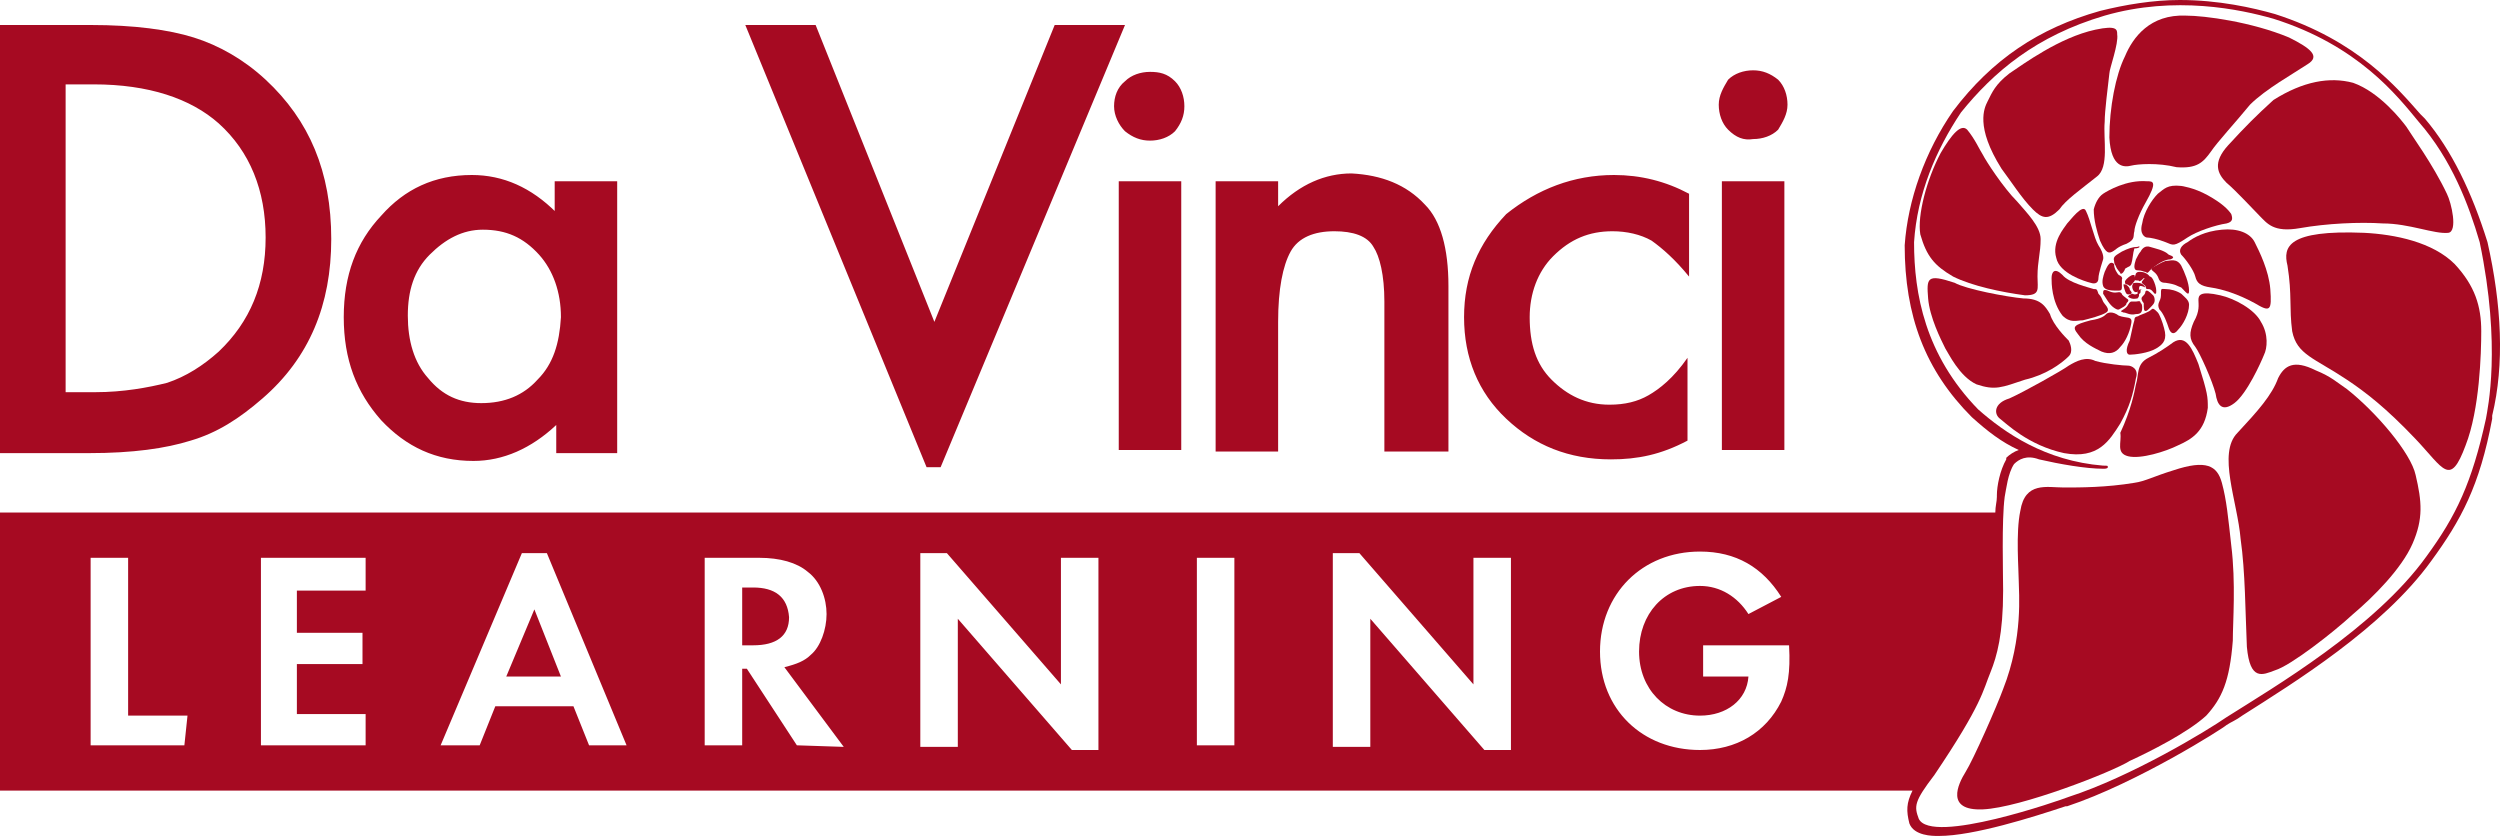 <?xml version="1.0" encoding="UTF-8"?>
<!-- Generator: Adobe Illustrator 17.1.0, SVG Export Plug-In . SVG Version: 6.00 Build 0)  -->
<svg id="Layer_2" width="160" height="53.5" enable-background="new 0 0 160 60" version="1.1" viewBox="0 0 160 53.5" xml:space="preserve" xmlns="http://www.w3.org/2000/svg" xmlns:cc="http://creativecommons.org/ns#" xmlns:dc="http://purl.org/dc/elements/1.1/" xmlns:rdf="http://www.w3.org/1999/02/22-rdf-syntax-ns#"><g id="g68" transform="translate(0,-2.8)" fill="#a60a22"><path id="path2" d="m135.3 22.5c0.3 0.2 0.3 0.1 0.5 0s0.3-0.2 0.3-0.3c0.1-0.1 0.2-0.2 0-0.3-0.1-0.1-0.3-0.2-0.3-0.3-0.1-0.1-0.1-0.1-0.2-0.1s-0.3 0.1-0.7-0.1c-0.3-0.1-0.3 0-0.3 0.2 0.2 0.3 0.4 0.7 0.7 0.9z"/><path id="path4" d="m134.7 20.2c-0.1 0.3-0.2 0.6-0.1 0.9s0.6 0.3 0.9 0.3c0.2 0 0.3 0 0.3-0.2v-0.5c0.1-0.2-0.2-0.3-0.2-0.3-0.1-0.1-0.3-0.4-0.3-0.7-0.3-0.3-0.5 0.3-0.6 0.5z"/><path id="path6" d="m136.8 18.6c-0.3 0-0.6 0.1-1 0.3-0.3 0.2-0.6 0.3-0.5 0.6 0 0.2 0.1 0.3 0.1 0.3 0.1 0.3 0.3 0.4 0.3 0.5 0.1 0.1 0.3-0.2 0.3-0.3 0.3-0.2 0.3-0.1 0.4-0.3 0.1-0.3 0.1-0.7 0.2-1 0.4 0 0.4-0.2 0.2-0.1z"/><path id="path8" d="m135.9 22.8c0.2 0 0.4 0.2 0.8 0.1 0.3 0 0.4-0.1 0.4-0.4s-0.1-0.3-0.1-0.3c0-0.2-0.2-0.1-0.3-0.1h-0.3s-0.1 0-0.2 0.2-0.3 0.3-0.3 0.3c-0.1 0.1-0.3 0.1 0 0.2z"/><path id="path10" d="m142.5 17.1c0.4-0.1 0.4-0.3 0.3-0.6-0.2-0.3-0.6-0.7-1.5-1.2s-1.7-0.6-1.7-0.6c-0.9-0.1-1.1 0.2-1.5 0.5-0.4 0.4-0.9 1.2-1 1.9-0.2 0.7 0.2 0.9 0.3 0.9 0.2 0 0.7 0.1 1.2 0.3s0.5 0.3 1.4-0.3c0.6-0.4 1.8-0.8 2.5-0.9z"/><path id="path12" d="m138 21.4c0-0.2-0.1-0.5-0.2-0.7s-0.2-0.2-0.2-0.2c-0.3-0.1-0.4 0.2-0.5 0.3s0.1 0.2 0.2 0.3c0.1 0.2 0 0.2 0.2 0.2s0.3 0.2 0.4 0.3c0.1 0 0.1 0 0.1-0.2z"/><path id="path14" d="m137.3 22.7c0.1 0 0.1 0 0.3-0.2s0.3-0.3 0.3-0.5-0.1-0.3-0.1-0.3c-0.1-0.1-0.3-0.3-0.4-0.3s-0.1 0.1-0.1 0.1c0 0.1-0.1 0.2-0.2 0.3s0 0.3 0.1 0.4c0 0.3 0 0.5 0.1 0.5z"/><path id="path16" d="m138.9 19.4c0.3-0.1 0.2-0.2-0.1-0.3-0.3-0.3-0.9-0.4-1.2-0.5s-0.5 0.1-0.6 0.3c-0.1 0.1-0.2 0.3-0.3 0.5-0.1 0.3-0.2 0.7 0.1 0.7s0.4 0.1 0.5 0.1c0.2 0.1 0.1 0.1 0.4-0.2 0.5-0.4 0.9-0.6 1.2-0.6z"/><path id="path18" d="m136.3 21.1c0.1 0 0.2-0.2 0.3-0.3s0-0.4 0-0.4h-0.1c-0.1 0-0.4 0.2-0.5 0.4 0 0.1 0 0.2 0.1 0.2s0.2 0.1 0.2 0.1z"/><path id="path20" d="m140.1 21.4c0-0.5-0.3-1.2-0.5-1.6-0.3-0.5-0.7-0.3-1-0.3-0.3 0.1-0.6 0.3-0.8 0.4-0.3 0.2 0.1 0.2 0.3 0.6 0.1 0.3 0.2 0.4 0.5 0.4 0.7 0.1 0.7 0.2 1 0.3 0.3 0.3 0.5 0.6 0.5 0.2z"/><path id="path22" d="m139.6 21.6c-0.3-0.2-0.7-0.3-1-0.3s-0.3-0.1-0.3 0.4c0 0.4-0.3 0.5-0.1 0.9 0.3 0.3 0.5 0.9 0.6 1.2s0.3 0.5 0.6 0.1c0.3-0.3 0.7-1 0.7-1.6 0-0.3-0.3-0.5-0.5-0.7z"/><path id="path24" d="m136.8 20.9c-0.2 0-0.3 0-0.3 0.1-0.1 0.1 0 0.5 0.2 0.5 0.1 0 0.2-0.1 0.2-0.2s0-0.2 0.1-0.2 0.3 0.1 0.3 0.1-0.1-0.3-0.5-0.3z"/><path id="path26" d="m142.6 12.1c-1 1.1-0.7 1.8-0.1 2.4 0.6 0.5 1.7 1.7 2.1 2.1 0.5 0.5 0.9 1.1 2.6 0.8s3.8-0.4 5.3-0.3c1.7 0 3.3 0.7 4.2 0.6 0.6-0.1 0.2-1.9-0.1-2.5-0.9-1.9-2.3-3.8-2.6-4.3-0.3-0.4-1.7-2.2-3.4-2.8-1.5-0.4-3.2-0.1-5.1 1.1-1.1 1-1.8 1.7-2.9 2.9z"/><path id="path28" d="m135.9 21c0 0.1 0.1 0.5 0.2 0.6s0.3 0 0.3 0c0.1-0.1-0.1-0.2-0.1-0.3s-0.2-0.3-0.3-0.3h-0.1z"/><path id="path30" d="m137.4 14.4c-1.3-0.1-2.5 0.6-2.8 0.8s-0.5 0.6-0.6 1c0 0.7 0.2 1.4 0.4 2 0.4 0.9 0.6 0.8 0.8 0.7s0.3-0.3 0.9-0.5c0.6-0.3 0.4-0.5 0.5-0.8 0-0.3 0.3-1.1 0.7-1.8 0.8-1.4 0.5-1.4 0.1-1.4z"/><path id="path32" d="m137 21.3-0.2 0.1v0.1c0 0.2 0.1 0.2 0.1 0.1 0.1 0 0.1-0.1 0.1-0.3 0.2 0.1 0.1 0.1 0 0z"/><path id="path34" d="m137.5 20.6s0.2 0 0-0.2c-0.1-0.1-0.3-0.2-0.5-0.2s-0.2 0-0.3 0.1c0 0-0.1 0.3-0.1 0.4 0.1 0.1 0.3 0 0.3 0.1 0.1 0 0.2-0.1 0.3-0.2h0.3z"/><path id="path36" d="m136.8 21.9c0.1-0.1 0.1-0.2 0.1-0.2 0-0.1 0-0.1-0.1-0.1-0.2 0.1-0.3 0-0.3 0-0.1 0-0.3 0.1-0.3 0.2 0.3 0.2 0.5 0.1 0.6 0.1z"/><path id="path38" d="m135.7 29.9c0.6-1.1 0.8-1.8 1-2.9 0.2-0.6-0.3-0.8-0.5-0.8-0.3 0-1.4-0.1-2.1-0.3-0.6-0.3-1.2 0-1.7 0.3-0.4 0.3-2.9 1.7-3.8 2.1-1 0.3-1 1-0.6 1.3s1.8 1.7 4.1 2.2c2.2 0.4 2.9-0.8 3.6-1.9z"/><path id="path40" d="m132.4 25.6c0.3-0.3 0.1-0.8 0-1-0.2-0.2-1-1-1.2-1.7-0.3-0.5-0.6-1-1.7-1-1.1-0.1-3.7-0.6-4.4-1-1.8-0.6-1.8-0.3-1.7 1 0.1 1.2 0.8 2.6 1.1 3.2 0.2 0.3 0.9 1.8 2 2.3 1.2 0.4 1.6 0.2 3.1-0.3 1.3-0.3 2.3-1 2.8-1.5z"/><path id="path42" d="m125 20.5c1.2 0.6 3.1 1 4.6 1.2 1 0 0.8-0.4 0.8-1.2 0-1 0.2-1.5 0.2-2.4 0-0.8-0.9-1.7-1.5-2.4-0.9-0.9-2-2.6-2.2-3-0.2-0.3-0.5-1-1-1.6-0.4-0.4-1 0.3-1.7 1.5-0.9 1.7-1.5 4-1.3 5.2 0.4 1.4 0.9 2 2.1 2.7z"/><path id="path44" d="m142.2 33.7c-0.3-1.1-1-1.5-3.1-0.8-1.3 0.4-1.8 0.7-2.5 0.8-1.8 0.3-3.5 0.3-4.5 0.3-1.1 0-2.5-0.4-2.8 1.5-0.3 1.4-0.1 3.8-0.1 4.5s0.3 3.6-1 6.9c-0.4 1.1-1.9 4.5-2.4 5.3s-1.3 2.5 1.1 2.4 8.3-2.4 9.4-3.1c1.3-0.6 3.7-1.8 4.9-2.9 1-1.1 1.5-2.2 1.7-4.8 0-1.2 0.2-3.7-0.1-6.1-0.2-1.8-0.3-2.9-0.6-4z"/><path id="path46" d="m151.3 17.7c-4.9-0.2-5.2 0.9-4.9 2.1 0.3 1.9 0.1 2.7 0.3 4.2 0.3 1.5 1.4 1.7 3.5 3.1 1.2 0.8 2.5 1.8 4.4 3.8 1.8 1.9 2.2 3.1 3.2 0.4 0.9-2.3 1-5.9 1-7.3 0-1.6-0.4-2.9-1.7-4.3-1.4-1.4-3.8-1.9-5.8-2z"/><path id="path48" d="m150.2 27.7c-0.6-0.4-1-0.8-2-1.2-1.4-0.7-2-0.3-2.4 0.5-0.4 1.1-1.3 2.1-2.6 3.5-1.3 1.3 0 4.4 0.2 6.8 0.3 2.1 0.3 4.7 0.4 6.9 0.2 2.2 1 1.8 1.8 1.5 1-0.3 3.7-2.4 5-3.6 1.3-1.1 3.1-2.9 3.8-4.5s0.6-2.7 0.2-4.4c-0.3-1.4-2.5-4-4.4-5.5z"/><path id="path50" d="m132.3 17.1c-0.2 0.3-1 1.2-0.7 2.2 0.2 1 1.8 1.5 2.2 1.6 0.3 0.1 0.5 0 0.5-0.3s0.3-1.2 0.3-1.2 0.1-0.3-0.3-0.9c-0.3-0.5-0.5-1.6-0.8-2.2-0.2-0.5-1 0.6-1.2 0.8z"/><path id="path52" d="m130.1 16.2c0.6 0.6 1 0.7 1.7 0 0.4-0.6 1.4-1.3 2.4-2.1 0.8-0.6 0.4-2.4 0.5-3.5 0-0.7 0.2-2.2 0.3-3.1 0-0.3 0.6-1.9 0.5-2.5 0-0.3 0-0.6-1.4-0.3-2.3 0.5-4.6 2.2-5.5 2.8-0.9 0.7-1.1 1.2-1.4 1.8-0.2 0.4-0.8 1.6 0.9 4.3 0.6 0.8 1.3 1.9 2 2.6z"/><path id="path54" d="m131.3 20.6c0 0.3 0 1.5 0.7 2.4 0.5 0.5 0.9 0.3 1.3 0.3 0.4-0.1 1.2-0.3 1.5-0.5s-0.1-0.5-0.2-0.7-0.1-0.3-0.3-0.5c-0.1-0.3-0.1-0.3-0.3-0.3-0.3-0.1-1.6-0.4-2-0.9-0.5-0.5-0.7-0.2-0.7 0.2z"/><path id="path56" d="m136.4 13.4c0.4-0.1 1.7-0.2 2.9 0.1 1.3 0.1 1.7-0.3 2.2-1 0.4-0.6 1.6-1.9 2.5-3 1-1 2.8-2 3.7-2.6 0.8-0.5 0.2-1-1.2-1.7-2.4-1-5.4-1.4-6.6-1.4-2.3-0.1-3.4 1.4-3.9 2.6-0.6 1.2-1 3.3-1 5.2 0.1 2 1 1.9 1.4 1.8z"/><path id="path58" d="m136.3 25.5c0.3 0 1.2-0.1 1.7-0.4s0.7-0.6 0.5-1.3c-0.1-0.4-0.3-0.9-0.4-1-0.2-0.2-0.3-0.3-0.4-0.2-0.2 0.2-0.6 0.3-0.8 0.4-0.1 0.1-0.3 0-0.3 0.3-0.1 0.3-0.2 0.9-0.3 1.3-0.3 0.6-0.2 0.9 0 0.9z"/><path id="path60" d="m134.5 25.3c0.5 0.2 0.9 0.1 1.2-0.3 0.3-0.3 0.6-0.9 0.7-1.5 0.1-0.5-0.3-0.3-0.8-0.5-0.4-0.3-0.7-0.2-0.8-0.1s-0.3 0.3-1 0.4c-1.1 0.3-1.2 0.4-0.8 0.9 0.4 0.6 1.1 0.9 1.5 1.1z"/><path id="path62" d="m145.3 21.3c-0.1-1.2-0.7-2.4-1-3s-1.1-0.9-2.1-0.8c-1.1 0.1-1.8 0.5-2.2 0.8-0.4 0.2-0.6 0.5-0.4 0.8 0.3 0.3 0.8 1 0.9 1.4s0.3 0.6 1 0.7 1.7 0.4 2.8 1c1 0.6 1.1 0.5 1-0.9z"/><path id="path64" d="m143 28.6c0.8-0.6 1.7-2.6 1.9-3.1 0.2-0.4 0.3-1.3-0.2-2.1-0.4-0.8-1.7-1.5-2.6-1.7-1.3-0.3-1.4 0-1.4 0.3s0.1 0.7-0.3 1.4c-0.3 0.7-0.3 1.1 0.1 1.6 0.3 0.4 1.1 2.2 1.3 3 0.1 0.7 0.4 1.2 1.2 0.6z"/><path id="path66" d="m136.2 32c0.8 0.2 2.4-0.3 3.2-0.7 0.9-0.4 1.7-0.9 1.9-2.4 0-0.7 0-0.9-0.6-2.8-0.4-1-0.8-1.9-1.6-1.4-0.4 0.3-1 0.7-1.6 1-0.8 0.4-0.6 1.1-0.8 1.7-0.1 0.5-0.3 1.6-1 3.1 0.1 0.6-0.3 1.3 0.5 1.5z"/></g><path id="path70" d="m17 5.1c-1.4-1.3-3-2.2-4.6-2.7s-3.8-0.8-6.6-0.8h-5.8v27.4h5.7c2.8 0 4.9-0.3 6.5-0.8 1.7-0.5 3.1-1.4 4.6-2.7 3-2.6 4.4-6 4.4-10.2 0-4.3-1.4-7.6-4.2-10.2m-3 17.4c-1 0.9-2.1 1.6-3.3 2-1.2 0.3-2.8 0.6-4.6 0.6h-1.9v-19.7h1.8c3.5 0 6.2 0.9 8 2.5 2 1.8 3 4.3 3 7.3s-1 5.4-3 7.3m21.6-8.9c-1.6-1.6-3.4-2.4-5.4-2.4-2.4 0-4.3 0.9-5.8 2.6-1.6 1.7-2.4 3.8-2.4 6.5s0.8 4.8 2.4 6.6c1.6 1.7 3.5 2.6 5.9 2.6 1.9 0 3.7-0.8 5.3-2.3v1.8h3.9v-17.4h-4v2zm-1.2 10.7c-0.9 1-2.1 1.5-3.6 1.5-1.4 0-2.5-0.5-3.4-1.6-0.9-1-1.3-2.4-1.3-4s0.4-2.9 1.4-3.9 2.1-1.6 3.4-1.6c1.5 0 2.6 0.5 3.6 1.6 0.9 1 1.4 2.4 1.4 4-0.1 1.7-0.5 3-1.5 4m37.2-12.7h4v17.2h-4zm19.6 1.5c1 1 1.5 2.8 1.5 5.2v10.6h-4.1v-9.6c0-1.7-0.3-2.9-0.7-3.5-0.4-0.7-1.3-1-2.5-1-1.3 0-2.3 0.4-2.8 1.3s-0.8 2.4-0.8 4.5v8.3h-4v-17.3h4v1.6c1.4-1.4 3-2.1 4.7-2.1 1.9 0.1 3.5 0.7 4.7 2m12.1-1.9c1.7 0 3.3 0.4 4.8 1.2v5.3c-0.9-1.1-1.7-1.8-2.4-2.3-0.7-0.4-1.6-0.6-2.5-0.6-1.5 0-2.7 0.5-3.8 1.6-1 1-1.5 2.4-1.5 3.9 0 1.7 0.4 3 1.4 4s2.2 1.6 3.7 1.6c1 0 1.8-0.2 2.5-0.6s1.6-1.1 2.5-2.4v5.3c-1.7 0.9-3.2 1.2-4.9 1.2-2.7 0-4.9-0.9-6.7-2.6s-2.7-3.9-2.7-6.5 0.9-4.7 2.7-6.6c2-1.6 4.3-2.5 6.9-2.5m6.9 0.4h4v17.2h-4zm-35-6.4c0.4 0.4 0.6 1 0.6 1.6s-0.2 1.1-0.6 1.6c-0.4 0.4-1 0.6-1.6 0.6s-1.1-0.2-1.6-0.6c-0.4-0.4-0.7-1-0.7-1.6s0.2-1.2 0.7-1.6c0.4-0.4 1-0.6 1.6-0.6s1.1 0.1 1.6 0.6m35.4 3.1c-0.4-0.4-0.6-1-0.6-1.6s0.3-1.1 0.6-1.6c0.4-0.4 1-0.6 1.6-0.6s1.1 0.2 1.6 0.6c0.4 0.4 0.6 1 0.6 1.6s-0.3 1.1-0.6 1.6c-0.4 0.4-1 0.6-1.6 0.6-0.6 0.1-1.1-0.1-1.6-0.6m-38.6-6.7-11.8 28.3h-0.9l-11.6-28.3h4.5l7.6 19 7.7-19h4.5z" fill="#a60a22"/><g id="g82" transform="translate(0,-2.8)" fill="#a60a22"><path id="path76" d="m159.2 18.3c-1-3.2-2.3-5.9-4-7.9l-0.3-0.3c-1.5-1.7-4-4.7-9.3-6.4-1.4-0.4-3.6-0.9-6.1-0.9-1.7 0-3.5 0.3-5.1 0.7-3.9 1.1-6.9 3.1-9.4 6.4-1.8 2.6-2.9 5.7-3.1 8.6 0 4.5 1.3 8 4.3 11 1 0.9 1.9 1.6 3 2.1-0.3 0.1-0.6 0.3-0.8 0.5v0.1c-0.4 0.7-0.6 1.7-0.6 2.3v0.1c0 0.3-0.1 0.6-0.1 1h-127.7v17.8h122.4c-0.4 0.8-0.4 1.3-0.2 2.1 0.3 0.8 1.5 0.8 1.8 0.8h0.1c2.2 0 6-1.2 8.1-1.9h0.1c4.5-1.5 10-5 10.2-5.2 0.3-0.2 0.6-0.3 1-0.6 3.3-2.1 9-5.6 12.1-9.9 1.9-2.6 3.1-4.8 3.9-9.1v-0.2c0.8-3.3 0.6-7.1-0.3-11.1zm-147.4 32.2h-6v-12h2.4v10.1h3.8zm11.6-9.9h-4.4v2.7h4.2v2h-4.2v3.2h4.4v2h-6.7v-12h6.7zm14.3 9.9-1-2.5h-5l-1 2.5h-2.5l5.2-12.3h1.6l5.1 12.3zm13.3 0-3.2-4.9h-0.3v4.9h-2.4v-12h3.5c1.3 0 2.4 0.3 3.1 0.9 0.8 0.6 1.2 1.7 1.2 2.7s-0.4 2.1-1 2.6c-0.4 0.4-0.9 0.6-1.7 0.8l3.8 5.1zm19.3 0.3h-1.7l-7.3-8.4v8.2h-2.4v-12.4h1.7l7.3 8.4v-8.1h2.4zm8.7-0.3h-2.4v-12h2.4zm17.7 0.3h-1.7l-7.3-8.4v8.2h-2.4v-12.4h1.7l7.3 8.4v-8.1h2.4zm17.3-3.1c-1 2-2.9 3.1-5.2 3.1-3.7 0-6.4-2.6-6.4-6.3s2.7-6.4 6.4-6.4c2.3 0 4 1 5.2 2.9l-2.1 1.1c-0.7-1.1-1.8-1.8-3.1-1.8-2.3 0-3.9 1.8-3.9 4.2s1.7 4.1 3.9 4.1c1.7 0 3-1 3.1-2.5h-2.9v-2h5.5c0.1 1.8-0.1 2.7-0.5 3.6zm45.1-18.1c-0.9 4.1-1.9 6.2-3.8 8.8-3.3 4.6-9.8 8.4-12.8 10.3-1.3 0.9-6.1 3.8-10.1 5.1-0.5 0.2-8.8 3.1-9.6 1.4-0.3-0.8-0.3-1.1 1-2.8 3.1-4.6 3.1-5.4 3.6-6.6 0.4-1 0.8-2.4 0.8-5.2 0-1-0.1-4.5 0.1-6 0.1-0.5 0.2-1.5 0.6-2.1 0.3-0.3 0.8-0.6 1.6-0.3 1.3 0.3 3 0.6 4.1 0.6 0.1 0 0.3 0 0.3-0.1s0-0.1-0.3-0.1c-3.7-0.3-6.3-2.1-8-3.6-3.4-3.5-4.1-7.4-4.1-10.7 0.2-3.1 1.4-5.9 3-8.3 2.1-2.6 4.8-4.9 9.2-6.2 4.5-1.3 8.7-0.4 10.8 0.2 5.4 1.7 7.9 4.9 9.3 6.6 2.1 2.4 3.2 5.3 3.9 7.7 1.4 6.7 0.5 10.7 0.4 11.3z"/><path id="path78" d="m48.2 40.4h-0.7v3.7h0.7c1.5 0 2.3-0.6 2.3-1.8-0.1-1.3-0.9-1.9-2.3-1.9z"/><polygon id="polygon80" points="32.4 46.1 35.9 46.1 34.2 41.8"/></g></svg>
